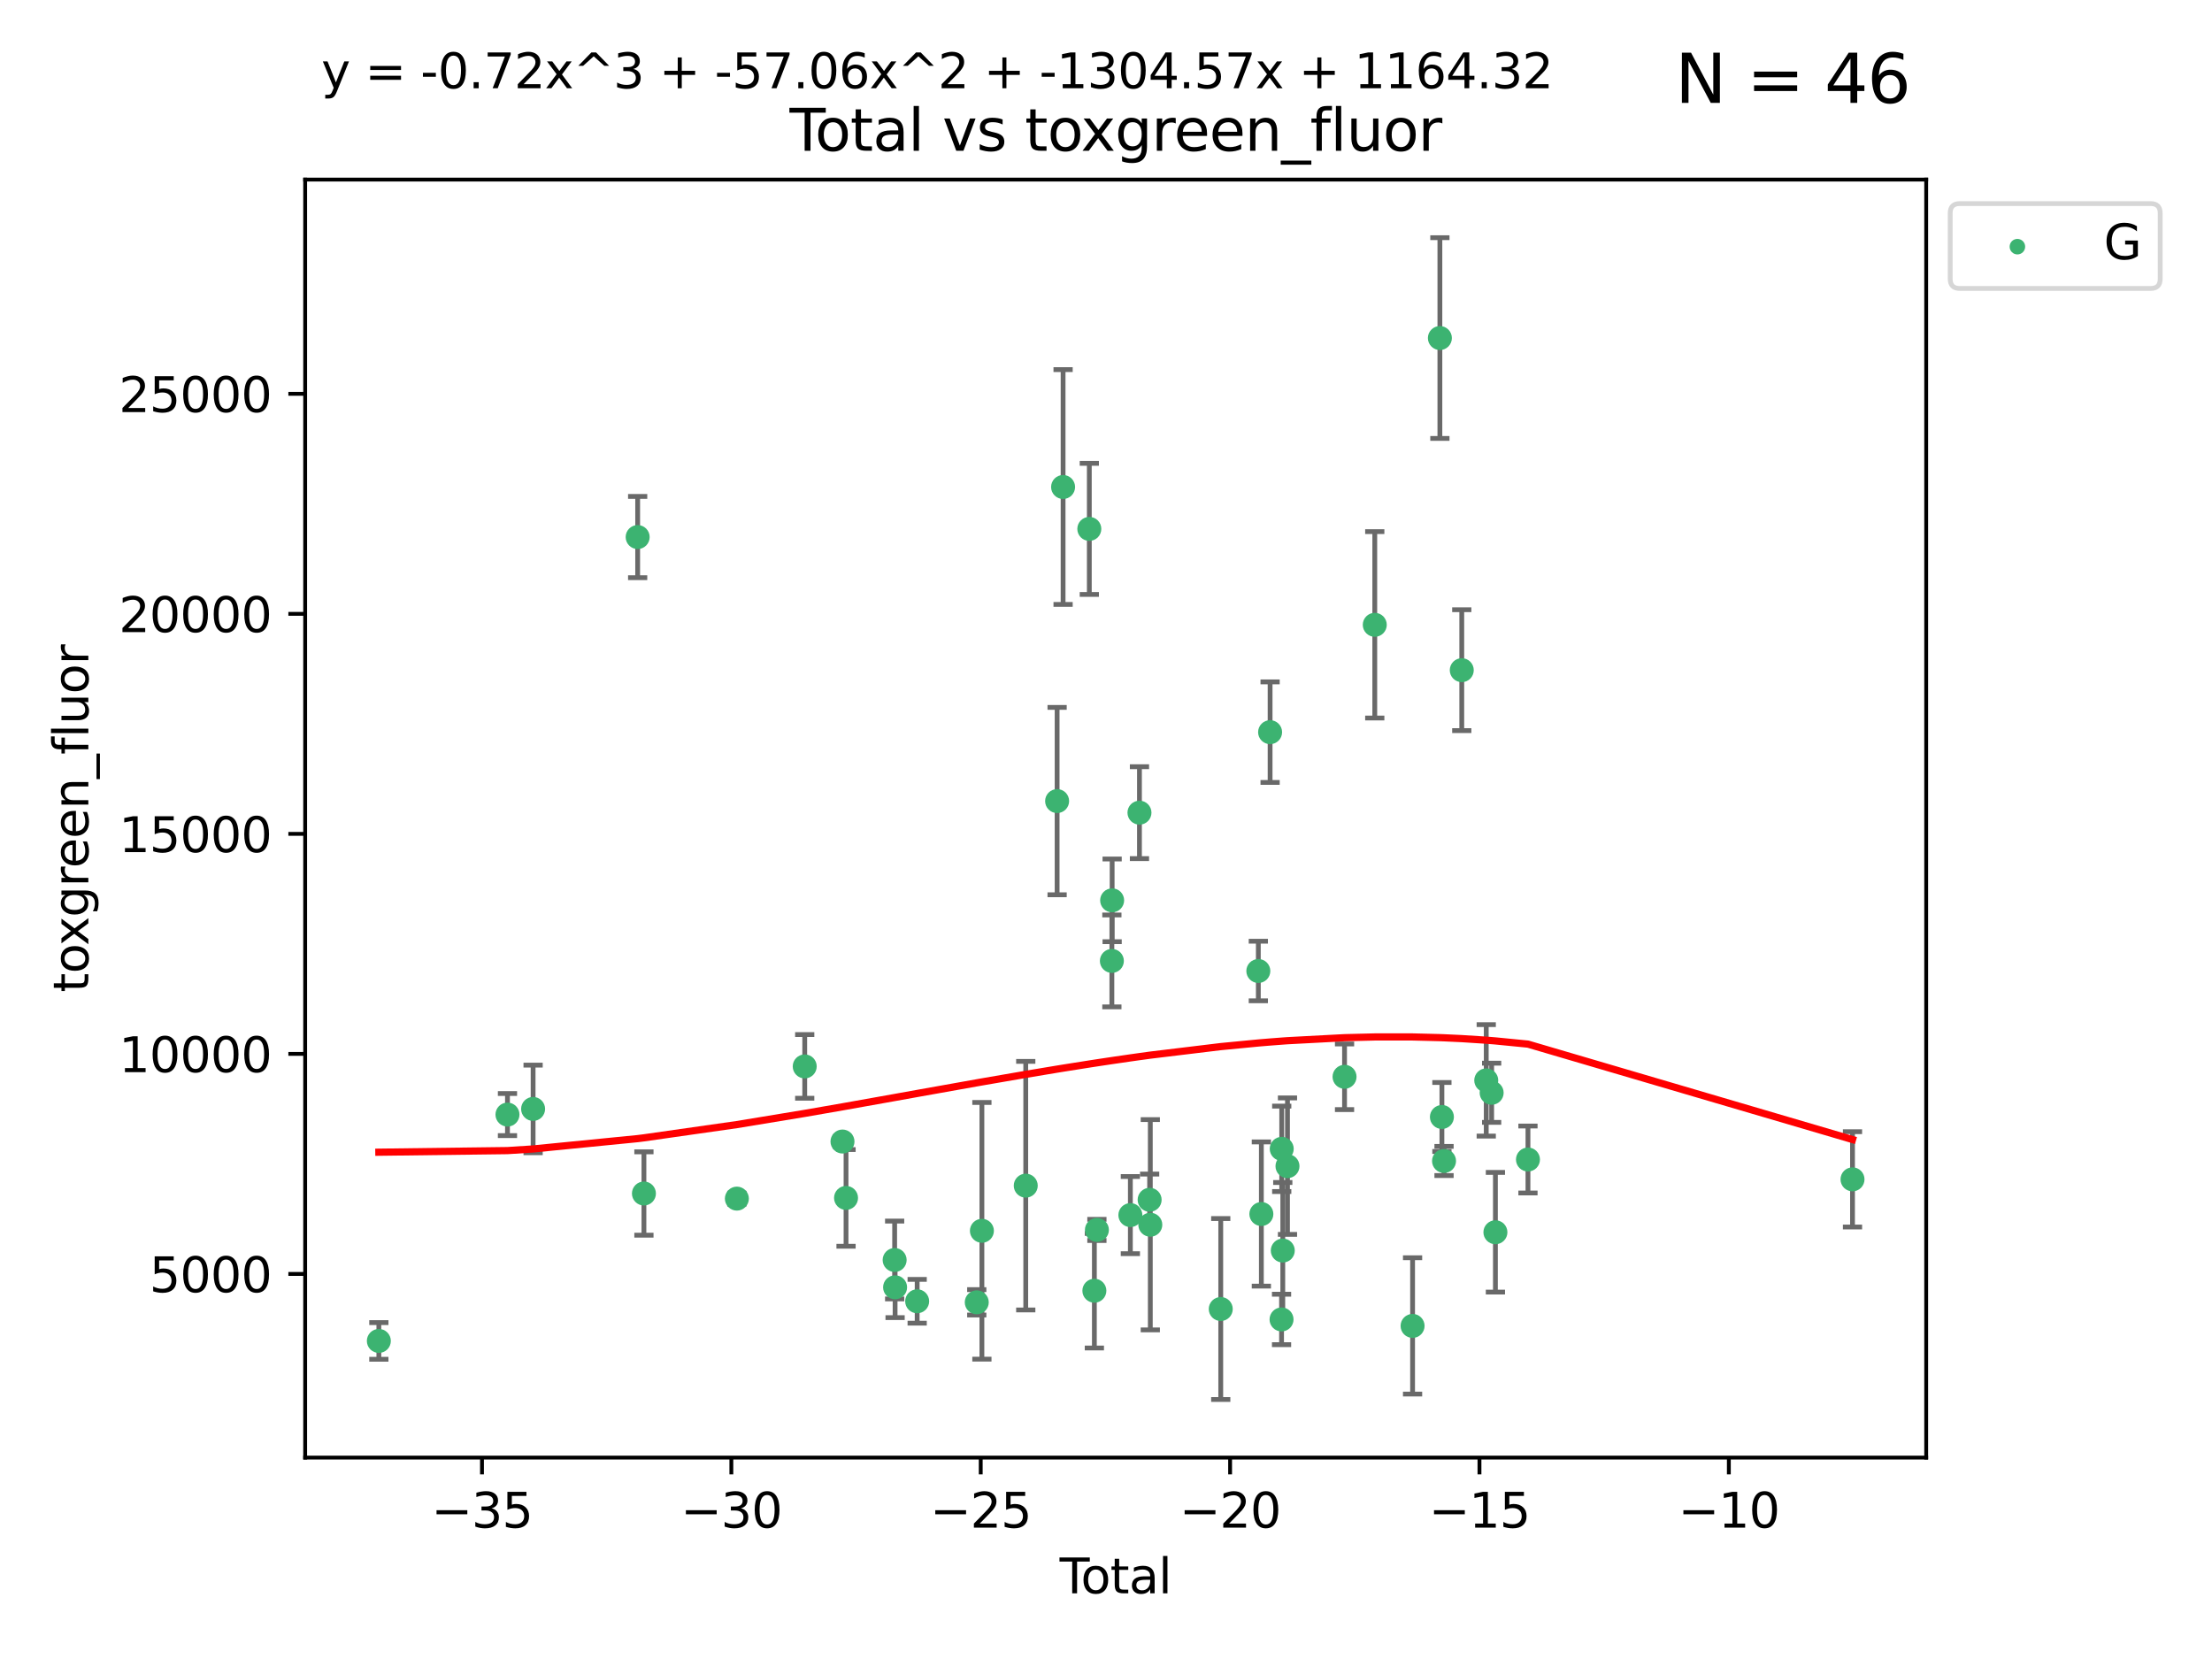 <?xml version="1.0" encoding="utf-8" standalone="no"?>
<!DOCTYPE svg PUBLIC "-//W3C//DTD SVG 1.1//EN"
  "http://www.w3.org/Graphics/SVG/1.1/DTD/svg11.dtd">
<svg xmlns:xlink="http://www.w3.org/1999/xlink" width="460.8pt" height="345.6pt" viewBox="0 0 460.8 345.6" xmlns="http://www.w3.org/2000/svg" version="1.1">
 <defs>
  <style type="text/css">*{stroke-linejoin: round; stroke-linecap: butt}</style>
 </defs>
 <g id="figure_1">
  <g id="patch_1">
   <path d="M 0 345.6 
L 460.8 345.6 
L 460.8 0 
L 0 0 
z
" style="fill: #ffffff"/>
  </g>
  <g id="axes_1">
   <g id="patch_2">
    <path d="M 63.571 303.64 
L 401.26 303.64 
L 401.26 37.411 
L 63.571 37.411 
z
" style="fill: #ffffff"/>
   </g>
   <g id="PathCollection_1">
    <defs>
     <path id="mbc746ac702" d="M 0 1.118 
C 0.297 1.118 0.581 1 0.791 0.791 
C 1 0.581 1.118 0.297 1.118 0 
C 1.118 -0.297 1 -0.581 0.791 -0.791 
C 0.581 -1 0.297 -1.118 0 -1.118 
C -0.297 -1.118 -0.581 -1 -0.791 -0.791 
C -1 -0.581 -1.118 -0.297 -1.118 0 
C -1.118 0.297 -1 0.581 -0.791 0.791 
C -0.581 1 -0.297 1.118 0 1.118 
z
" style="stroke: #3cb371"/>
    </defs>
    <g clip-path="url(#pe21ec22d5e)">
     <use xlink:href="#mbc746ac702" x="78.921" y="279.341" style="fill: #3cb371; stroke: #3cb371"/>
     <use xlink:href="#mbc746ac702" x="105.716" y="232.188" style="fill: #3cb371; stroke: #3cb371"/>
     <use xlink:href="#mbc746ac702" x="111.055" y="231.011" style="fill: #3cb371; stroke: #3cb371"/>
     <use xlink:href="#mbc746ac702" x="132.837" y="111.879" style="fill: #3cb371; stroke: #3cb371"/>
     <use xlink:href="#mbc746ac702" x="134.142" y="248.629" style="fill: #3cb371; stroke: #3cb371"/>
     <use xlink:href="#mbc746ac702" x="153.503" y="249.694" style="fill: #3cb371; stroke: #3cb371"/>
     <use xlink:href="#mbc746ac702" x="167.638" y="222.154" style="fill: #3cb371; stroke: #3cb371"/>
     <use xlink:href="#mbc746ac702" x="175.505" y="237.801" style="fill: #3cb371; stroke: #3cb371"/>
     <use xlink:href="#mbc746ac702" x="176.245" y="249.546" style="fill: #3cb371; stroke: #3cb371"/>
     <use xlink:href="#mbc746ac702" x="186.371" y="262.479" style="fill: #3cb371; stroke: #3cb371"/>
     <use xlink:href="#mbc746ac702" x="186.464" y="268.169" style="fill: #3cb371; stroke: #3cb371"/>
     <use xlink:href="#mbc746ac702" x="191.063" y="271.079" style="fill: #3cb371; stroke: #3cb371"/>
     <use xlink:href="#mbc746ac702" x="203.477" y="271.297" style="fill: #3cb371; stroke: #3cb371"/>
     <use xlink:href="#mbc746ac702" x="204.548" y="256.397" style="fill: #3cb371; stroke: #3cb371"/>
     <use xlink:href="#mbc746ac702" x="213.683" y="246.993" style="fill: #3cb371; stroke: #3cb371"/>
     <use xlink:href="#mbc746ac702" x="220.217" y="166.879" style="fill: #3cb371; stroke: #3cb371"/>
     <use xlink:href="#mbc746ac702" x="221.461" y="101.45" style="fill: #3cb371; stroke: #3cb371"/>
     <use xlink:href="#mbc746ac702" x="226.924" y="110.179" style="fill: #3cb371; stroke: #3cb371"/>
     <use xlink:href="#mbc746ac702" x="227.978" y="268.88" style="fill: #3cb371; stroke: #3cb371"/>
     <use xlink:href="#mbc746ac702" x="228.505" y="256.215" style="fill: #3cb371; stroke: #3cb371"/>
     <use xlink:href="#mbc746ac702" x="231.624" y="200.176" style="fill: #3cb371; stroke: #3cb371"/>
     <use xlink:href="#mbc746ac702" x="231.679" y="187.558" style="fill: #3cb371; stroke: #3cb371"/>
     <use xlink:href="#mbc746ac702" x="235.476" y="253.126" style="fill: #3cb371; stroke: #3cb371"/>
     <use xlink:href="#mbc746ac702" x="237.371" y="169.293" style="fill: #3cb371; stroke: #3cb371"/>
     <use xlink:href="#mbc746ac702" x="239.49" y="249.938" style="fill: #3cb371; stroke: #3cb371"/>
     <use xlink:href="#mbc746ac702" x="239.63" y="255.134" style="fill: #3cb371; stroke: #3cb371"/>
     <use xlink:href="#mbc746ac702" x="254.305" y="272.691" style="fill: #3cb371; stroke: #3cb371"/>
     <use xlink:href="#mbc746ac702" x="262.133" y="202.277" style="fill: #3cb371; stroke: #3cb371"/>
     <use xlink:href="#mbc746ac702" x="262.764" y="252.903" style="fill: #3cb371; stroke: #3cb371"/>
     <use xlink:href="#mbc746ac702" x="264.585" y="152.524" style="fill: #3cb371; stroke: #3cb371"/>
     <use xlink:href="#mbc746ac702" x="266.97" y="274.863" style="fill: #3cb371; stroke: #3cb371"/>
     <use xlink:href="#mbc746ac702" x="267.008" y="239.322" style="fill: #3cb371; stroke: #3cb371"/>
     <use xlink:href="#mbc746ac702" x="267.227" y="260.513" style="fill: #3cb371; stroke: #3cb371"/>
     <use xlink:href="#mbc746ac702" x="268.207" y="242.933" style="fill: #3cb371; stroke: #3cb371"/>
     <use xlink:href="#mbc746ac702" x="280.093" y="224.314" style="fill: #3cb371; stroke: #3cb371"/>
     <use xlink:href="#mbc746ac702" x="286.39" y="130.16" style="fill: #3cb371; stroke: #3cb371"/>
     <use xlink:href="#mbc746ac702" x="294.266" y="276.21" style="fill: #3cb371; stroke: #3cb371"/>
     <use xlink:href="#mbc746ac702" x="299.955" y="70.42" style="fill: #3cb371; stroke: #3cb371"/>
     <use xlink:href="#mbc746ac702" x="300.376" y="232.687" style="fill: #3cb371; stroke: #3cb371"/>
     <use xlink:href="#mbc746ac702" x="300.819" y="241.851" style="fill: #3cb371; stroke: #3cb371"/>
     <use xlink:href="#mbc746ac702" x="304.513" y="139.609" style="fill: #3cb371; stroke: #3cb371"/>
     <use xlink:href="#mbc746ac702" x="309.612" y="225.06" style="fill: #3cb371; stroke: #3cb371"/>
     <use xlink:href="#mbc746ac702" x="310.737" y="227.645" style="fill: #3cb371; stroke: #3cb371"/>
     <use xlink:href="#mbc746ac702" x="311.522" y="256.701" style="fill: #3cb371; stroke: #3cb371"/>
     <use xlink:href="#mbc746ac702" x="318.303" y="241.548" style="fill: #3cb371; stroke: #3cb371"/>
     <use xlink:href="#mbc746ac702" x="385.911" y="245.679" style="fill: #3cb371; stroke: #3cb371"/>
    </g>
   </g>
   <g id="matplotlib.axis_1">
    <g id="xtick_1">
     <g id="line2d_1">
      <defs>
       <path id="mdd8f9770cc" d="M 0 0 
L 0 3.5 
" style="stroke: #000000; stroke-width: 0.8"/>
      </defs>
      <g>
       <use xlink:href="#mdd8f9770cc" x="100.407" y="303.64" style="stroke: #000000; stroke-width: 0.8"/>
      </g>
     </g>
     <g id="text_1">
      <!-- −35 -->
      <g transform="translate(89.854 318.238)scale(0.1 -0.1)">
       <defs>
        <path id="DejaVuSans-2212" d="M 678 2272 
L 4684 2272 
L 4684 1741 
L 678 1741 
L 678 2272 
z
" transform="scale(0.016)"/>
        <path id="DejaVuSans-33" d="M 2597 2516 
Q 3050 2419 3304 2112 
Q 3559 1806 3559 1356 
Q 3559 666 3084 287 
Q 2609 -91 1734 -91 
Q 1441 -91 1130 -33 
Q 819 25 488 141 
L 488 750 
Q 750 597 1062 519 
Q 1375 441 1716 441 
Q 2309 441 2620 675 
Q 2931 909 2931 1356 
Q 2931 1769 2642 2001 
Q 2353 2234 1838 2234 
L 1294 2234 
L 1294 2753 
L 1863 2753 
Q 2328 2753 2575 2939 
Q 2822 3125 2822 3475 
Q 2822 3834 2567 4026 
Q 2313 4219 1838 4219 
Q 1578 4219 1281 4162 
Q 984 4106 628 3988 
L 628 4550 
Q 988 4650 1302 4700 
Q 1616 4750 1894 4750 
Q 2613 4750 3031 4423 
Q 3450 4097 3450 3541 
Q 3450 3153 3228 2886 
Q 3006 2619 2597 2516 
z
" transform="scale(0.016)"/>
        <path id="DejaVuSans-35" d="M 691 4666 
L 3169 4666 
L 3169 4134 
L 1269 4134 
L 1269 2991 
Q 1406 3038 1543 3061 
Q 1681 3084 1819 3084 
Q 2600 3084 3056 2656 
Q 3513 2228 3513 1497 
Q 3513 744 3044 326 
Q 2575 -91 1722 -91 
Q 1428 -91 1123 -41 
Q 819 9 494 109 
L 494 744 
Q 775 591 1075 516 
Q 1375 441 1709 441 
Q 2250 441 2565 725 
Q 2881 1009 2881 1497 
Q 2881 1984 2565 2268 
Q 2250 2553 1709 2553 
Q 1456 2553 1204 2497 
Q 953 2441 691 2322 
L 691 4666 
z
" transform="scale(0.016)"/>
       </defs>
       <use xlink:href="#DejaVuSans-2212"/>
       <use xlink:href="#DejaVuSans-33" x="83.789"/>
       <use xlink:href="#DejaVuSans-35" x="147.412"/>
      </g>
     </g>
    </g>
    <g id="xtick_2">
     <g id="line2d_2">
      <g>
       <use xlink:href="#mdd8f9770cc" x="152.355" y="303.64" style="stroke: #000000; stroke-width: 0.8"/>
      </g>
     </g>
     <g id="text_2">
      <!-- −30 -->
      <g transform="translate(141.803 318.238)scale(0.1 -0.1)">
       <defs>
        <path id="DejaVuSans-30" d="M 2034 4250 
Q 1547 4250 1301 3770 
Q 1056 3291 1056 2328 
Q 1056 1369 1301 889 
Q 1547 409 2034 409 
Q 2525 409 2770 889 
Q 3016 1369 3016 2328 
Q 3016 3291 2770 3770 
Q 2525 4250 2034 4250 
z
M 2034 4750 
Q 2819 4750 3233 4129 
Q 3647 3509 3647 2328 
Q 3647 1150 3233 529 
Q 2819 -91 2034 -91 
Q 1250 -91 836 529 
Q 422 1150 422 2328 
Q 422 3509 836 4129 
Q 1250 4750 2034 4750 
z
" transform="scale(0.016)"/>
       </defs>
       <use xlink:href="#DejaVuSans-2212"/>
       <use xlink:href="#DejaVuSans-33" x="83.789"/>
       <use xlink:href="#DejaVuSans-30" x="147.412"/>
      </g>
     </g>
    </g>
    <g id="xtick_3">
     <g id="line2d_3">
      <g>
       <use xlink:href="#mdd8f9770cc" x="204.303" y="303.64" style="stroke: #000000; stroke-width: 0.8"/>
      </g>
     </g>
     <g id="text_3">
      <!-- −25 -->
      <g transform="translate(193.751 318.238)scale(0.1 -0.1)">
       <defs>
        <path id="DejaVuSans-32" d="M 1228 531 
L 3431 531 
L 3431 0 
L 469 0 
L 469 531 
Q 828 903 1448 1529 
Q 2069 2156 2228 2338 
Q 2531 2678 2651 2914 
Q 2772 3150 2772 3378 
Q 2772 3750 2511 3984 
Q 2250 4219 1831 4219 
Q 1534 4219 1204 4116 
Q 875 4013 500 3803 
L 500 4441 
Q 881 4594 1212 4672 
Q 1544 4750 1819 4750 
Q 2544 4750 2975 4387 
Q 3406 4025 3406 3419 
Q 3406 3131 3298 2873 
Q 3191 2616 2906 2266 
Q 2828 2175 2409 1742 
Q 1991 1309 1228 531 
z
" transform="scale(0.016)"/>
       </defs>
       <use xlink:href="#DejaVuSans-2212"/>
       <use xlink:href="#DejaVuSans-32" x="83.789"/>
       <use xlink:href="#DejaVuSans-35" x="147.412"/>
      </g>
     </g>
    </g>
    <g id="xtick_4">
     <g id="line2d_4">
      <g>
       <use xlink:href="#mdd8f9770cc" x="256.252" y="303.64" style="stroke: #000000; stroke-width: 0.8"/>
      </g>
     </g>
     <g id="text_4">
      <!-- −20 -->
      <g transform="translate(245.699 318.238)scale(0.1 -0.1)">
       <use xlink:href="#DejaVuSans-2212"/>
       <use xlink:href="#DejaVuSans-32" x="83.789"/>
       <use xlink:href="#DejaVuSans-30" x="147.412"/>
      </g>
     </g>
    </g>
    <g id="xtick_5">
     <g id="line2d_5">
      <g>
       <use xlink:href="#mdd8f9770cc" x="308.2" y="303.64" style="stroke: #000000; stroke-width: 0.8"/>
      </g>
     </g>
     <g id="text_5">
      <!-- −15 -->
      <g transform="translate(297.648 318.238)scale(0.1 -0.1)">
       <defs>
        <path id="DejaVuSans-31" d="M 794 531 
L 1825 531 
L 1825 4091 
L 703 3866 
L 703 4441 
L 1819 4666 
L 2450 4666 
L 2450 531 
L 3481 531 
L 3481 0 
L 794 0 
L 794 531 
z
" transform="scale(0.016)"/>
       </defs>
       <use xlink:href="#DejaVuSans-2212"/>
       <use xlink:href="#DejaVuSans-31" x="83.789"/>
       <use xlink:href="#DejaVuSans-35" x="147.412"/>
      </g>
     </g>
    </g>
    <g id="xtick_6">
     <g id="line2d_6">
      <g>
       <use xlink:href="#mdd8f9770cc" x="360.149" y="303.64" style="stroke: #000000; stroke-width: 0.8"/>
      </g>
     </g>
     <g id="text_6">
      <!-- −10 -->
      <g transform="translate(349.596 318.238)scale(0.1 -0.1)">
       <use xlink:href="#DejaVuSans-2212"/>
       <use xlink:href="#DejaVuSans-31" x="83.789"/>
       <use xlink:href="#DejaVuSans-30" x="147.412"/>
      </g>
     </g>
    </g>
    <g id="text_7">
     <!-- Total -->
     <g transform="translate(220.739 331.917)scale(0.1 -0.1)">
      <defs>
       <path id="DejaVuSans-54" d="M -19 4666 
L 3928 4666 
L 3928 4134 
L 2272 4134 
L 2272 0 
L 1638 0 
L 1638 4134 
L -19 4134 
L -19 4666 
z
" transform="scale(0.016)"/>
       <path id="DejaVuSans-6f" d="M 1959 3097 
Q 1497 3097 1228 2736 
Q 959 2375 959 1747 
Q 959 1119 1226 758 
Q 1494 397 1959 397 
Q 2419 397 2687 759 
Q 2956 1122 2956 1747 
Q 2956 2369 2687 2733 
Q 2419 3097 1959 3097 
z
M 1959 3584 
Q 2709 3584 3137 3096 
Q 3566 2609 3566 1747 
Q 3566 888 3137 398 
Q 2709 -91 1959 -91 
Q 1206 -91 779 398 
Q 353 888 353 1747 
Q 353 2609 779 3096 
Q 1206 3584 1959 3584 
z
" transform="scale(0.016)"/>
       <path id="DejaVuSans-74" d="M 1172 4494 
L 1172 3500 
L 2356 3500 
L 2356 3053 
L 1172 3053 
L 1172 1153 
Q 1172 725 1289 603 
Q 1406 481 1766 481 
L 2356 481 
L 2356 0 
L 1766 0 
Q 1100 0 847 248 
Q 594 497 594 1153 
L 594 3053 
L 172 3053 
L 172 3500 
L 594 3500 
L 594 4494 
L 1172 4494 
z
" transform="scale(0.016)"/>
       <path id="DejaVuSans-61" d="M 2194 1759 
Q 1497 1759 1228 1600 
Q 959 1441 959 1056 
Q 959 750 1161 570 
Q 1363 391 1709 391 
Q 2188 391 2477 730 
Q 2766 1069 2766 1631 
L 2766 1759 
L 2194 1759 
z
M 3341 1997 
L 3341 0 
L 2766 0 
L 2766 531 
Q 2569 213 2275 61 
Q 1981 -91 1556 -91 
Q 1019 -91 701 211 
Q 384 513 384 1019 
Q 384 1609 779 1909 
Q 1175 2209 1959 2209 
L 2766 2209 
L 2766 2266 
Q 2766 2663 2505 2880 
Q 2244 3097 1772 3097 
Q 1472 3097 1187 3025 
Q 903 2953 641 2809 
L 641 3341 
Q 956 3463 1253 3523 
Q 1550 3584 1831 3584 
Q 2591 3584 2966 3190 
Q 3341 2797 3341 1997 
z
" transform="scale(0.016)"/>
       <path id="DejaVuSans-6c" d="M 603 4863 
L 1178 4863 
L 1178 0 
L 603 0 
L 603 4863 
z
" transform="scale(0.016)"/>
      </defs>
      <use xlink:href="#DejaVuSans-54"/>
      <use xlink:href="#DejaVuSans-6f" x="44.084"/>
      <use xlink:href="#DejaVuSans-74" x="105.266"/>
      <use xlink:href="#DejaVuSans-61" x="144.475"/>
      <use xlink:href="#DejaVuSans-6c" x="205.754"/>
     </g>
    </g>
   </g>
   <g id="matplotlib.axis_2">
    <g id="ytick_1">
     <g id="line2d_7">
      <defs>
       <path id="m78b4e2c372" d="M 0 0 
L -3.5 0 
" style="stroke: #000000; stroke-width: 0.8"/>
      </defs>
      <g>
       <use xlink:href="#m78b4e2c372" x="63.571" y="265.383" style="stroke: #000000; stroke-width: 0.8"/>
      </g>
     </g>
     <g id="text_8">
      <!-- 5000 -->
      <g transform="translate(31.121 269.182)scale(0.1 -0.1)">
       <use xlink:href="#DejaVuSans-35"/>
       <use xlink:href="#DejaVuSans-30" x="63.623"/>
       <use xlink:href="#DejaVuSans-30" x="127.246"/>
       <use xlink:href="#DejaVuSans-30" x="190.869"/>
      </g>
     </g>
    </g>
    <g id="ytick_2">
     <g id="line2d_8">
      <g>
       <use xlink:href="#m78b4e2c372" x="63.571" y="219.548" style="stroke: #000000; stroke-width: 0.8"/>
      </g>
     </g>
     <g id="text_9">
      <!-- 10000 -->
      <g transform="translate(24.759 223.347)scale(0.1 -0.1)">
       <use xlink:href="#DejaVuSans-31"/>
       <use xlink:href="#DejaVuSans-30" x="63.623"/>
       <use xlink:href="#DejaVuSans-30" x="127.246"/>
       <use xlink:href="#DejaVuSans-30" x="190.869"/>
       <use xlink:href="#DejaVuSans-30" x="254.492"/>
      </g>
     </g>
    </g>
    <g id="ytick_3">
     <g id="line2d_9">
      <g>
       <use xlink:href="#m78b4e2c372" x="63.571" y="173.713" style="stroke: #000000; stroke-width: 0.8"/>
      </g>
     </g>
     <g id="text_10">
      <!-- 15000 -->
      <g transform="translate(24.759 177.512)scale(0.1 -0.1)">
       <use xlink:href="#DejaVuSans-31"/>
       <use xlink:href="#DejaVuSans-35" x="63.623"/>
       <use xlink:href="#DejaVuSans-30" x="127.246"/>
       <use xlink:href="#DejaVuSans-30" x="190.869"/>
       <use xlink:href="#DejaVuSans-30" x="254.492"/>
      </g>
     </g>
    </g>
    <g id="ytick_4">
     <g id="line2d_10">
      <g>
       <use xlink:href="#m78b4e2c372" x="63.571" y="127.878" style="stroke: #000000; stroke-width: 0.8"/>
      </g>
     </g>
     <g id="text_11">
      <!-- 20000 -->
      <g transform="translate(24.759 131.677)scale(0.1 -0.1)">
       <use xlink:href="#DejaVuSans-32"/>
       <use xlink:href="#DejaVuSans-30" x="63.623"/>
       <use xlink:href="#DejaVuSans-30" x="127.246"/>
       <use xlink:href="#DejaVuSans-30" x="190.869"/>
       <use xlink:href="#DejaVuSans-30" x="254.492"/>
      </g>
     </g>
    </g>
    <g id="ytick_5">
     <g id="line2d_11">
      <g>
       <use xlink:href="#m78b4e2c372" x="63.571" y="82.042" style="stroke: #000000; stroke-width: 0.8"/>
      </g>
     </g>
     <g id="text_12">
      <!-- 25000 -->
      <g transform="translate(24.759 85.842)scale(0.1 -0.1)">
       <use xlink:href="#DejaVuSans-32"/>
       <use xlink:href="#DejaVuSans-35" x="63.623"/>
       <use xlink:href="#DejaVuSans-30" x="127.246"/>
       <use xlink:href="#DejaVuSans-30" x="190.869"/>
       <use xlink:href="#DejaVuSans-30" x="254.492"/>
      </g>
     </g>
    </g>
    <g id="text_13">
     <!-- toxgreen_fluor -->
     <g transform="translate(18.401 206.72)rotate(-90)scale(0.1 -0.1)">
      <defs>
       <path id="DejaVuSans-78" d="M 3513 3500 
L 2247 1797 
L 3578 0 
L 2900 0 
L 1881 1375 
L 863 0 
L 184 0 
L 1544 1831 
L 300 3500 
L 978 3500 
L 1906 2253 
L 2834 3500 
L 3513 3500 
z
" transform="scale(0.016)"/>
       <path id="DejaVuSans-67" d="M 2906 1791 
Q 2906 2416 2648 2759 
Q 2391 3103 1925 3103 
Q 1463 3103 1205 2759 
Q 947 2416 947 1791 
Q 947 1169 1205 825 
Q 1463 481 1925 481 
Q 2391 481 2648 825 
Q 2906 1169 2906 1791 
z
M 3481 434 
Q 3481 -459 3084 -895 
Q 2688 -1331 1869 -1331 
Q 1566 -1331 1297 -1286 
Q 1028 -1241 775 -1147 
L 775 -588 
Q 1028 -725 1275 -790 
Q 1522 -856 1778 -856 
Q 2344 -856 2625 -561 
Q 2906 -266 2906 331 
L 2906 616 
Q 2728 306 2450 153 
Q 2172 0 1784 0 
Q 1141 0 747 490 
Q 353 981 353 1791 
Q 353 2603 747 3093 
Q 1141 3584 1784 3584 
Q 2172 3584 2450 3431 
Q 2728 3278 2906 2969 
L 2906 3500 
L 3481 3500 
L 3481 434 
z
" transform="scale(0.016)"/>
       <path id="DejaVuSans-72" d="M 2631 2963 
Q 2534 3019 2420 3045 
Q 2306 3072 2169 3072 
Q 1681 3072 1420 2755 
Q 1159 2438 1159 1844 
L 1159 0 
L 581 0 
L 581 3500 
L 1159 3500 
L 1159 2956 
Q 1341 3275 1631 3429 
Q 1922 3584 2338 3584 
Q 2397 3584 2469 3576 
Q 2541 3569 2628 3553 
L 2631 2963 
z
" transform="scale(0.016)"/>
       <path id="DejaVuSans-65" d="M 3597 1894 
L 3597 1613 
L 953 1613 
Q 991 1019 1311 708 
Q 1631 397 2203 397 
Q 2534 397 2845 478 
Q 3156 559 3463 722 
L 3463 178 
Q 3153 47 2828 -22 
Q 2503 -91 2169 -91 
Q 1331 -91 842 396 
Q 353 884 353 1716 
Q 353 2575 817 3079 
Q 1281 3584 2069 3584 
Q 2775 3584 3186 3129 
Q 3597 2675 3597 1894 
z
M 3022 2063 
Q 3016 2534 2758 2815 
Q 2500 3097 2075 3097 
Q 1594 3097 1305 2825 
Q 1016 2553 972 2059 
L 3022 2063 
z
" transform="scale(0.016)"/>
       <path id="DejaVuSans-6e" d="M 3513 2113 
L 3513 0 
L 2938 0 
L 2938 2094 
Q 2938 2591 2744 2837 
Q 2550 3084 2163 3084 
Q 1697 3084 1428 2787 
Q 1159 2491 1159 1978 
L 1159 0 
L 581 0 
L 581 3500 
L 1159 3500 
L 1159 2956 
Q 1366 3272 1645 3428 
Q 1925 3584 2291 3584 
Q 2894 3584 3203 3211 
Q 3513 2838 3513 2113 
z
" transform="scale(0.016)"/>
       <path id="DejaVuSans-5f" d="M 3263 -1063 
L 3263 -1509 
L -63 -1509 
L -63 -1063 
L 3263 -1063 
z
" transform="scale(0.016)"/>
       <path id="DejaVuSans-66" d="M 2375 4863 
L 2375 4384 
L 1825 4384 
Q 1516 4384 1395 4259 
Q 1275 4134 1275 3809 
L 1275 3500 
L 2222 3500 
L 2222 3053 
L 1275 3053 
L 1275 0 
L 697 0 
L 697 3053 
L 147 3053 
L 147 3500 
L 697 3500 
L 697 3744 
Q 697 4328 969 4595 
Q 1241 4863 1831 4863 
L 2375 4863 
z
" transform="scale(0.016)"/>
       <path id="DejaVuSans-75" d="M 544 1381 
L 544 3500 
L 1119 3500 
L 1119 1403 
Q 1119 906 1312 657 
Q 1506 409 1894 409 
Q 2359 409 2629 706 
Q 2900 1003 2900 1516 
L 2900 3500 
L 3475 3500 
L 3475 0 
L 2900 0 
L 2900 538 
Q 2691 219 2414 64 
Q 2138 -91 1772 -91 
Q 1169 -91 856 284 
Q 544 659 544 1381 
z
M 1991 3584 
L 1991 3584 
z
" transform="scale(0.016)"/>
      </defs>
      <use xlink:href="#DejaVuSans-74"/>
      <use xlink:href="#DejaVuSans-6f" x="39.209"/>
      <use xlink:href="#DejaVuSans-78" x="97.266"/>
      <use xlink:href="#DejaVuSans-67" x="156.445"/>
      <use xlink:href="#DejaVuSans-72" x="219.922"/>
      <use xlink:href="#DejaVuSans-65" x="258.785"/>
      <use xlink:href="#DejaVuSans-65" x="320.309"/>
      <use xlink:href="#DejaVuSans-6e" x="381.832"/>
      <use xlink:href="#DejaVuSans-5f" x="445.211"/>
      <use xlink:href="#DejaVuSans-66" x="495.211"/>
      <use xlink:href="#DejaVuSans-6c" x="530.416"/>
      <use xlink:href="#DejaVuSans-75" x="558.199"/>
      <use xlink:href="#DejaVuSans-6f" x="621.578"/>
      <use xlink:href="#DejaVuSans-72" x="682.76"/>
     </g>
    </g>
   </g>
   <g id="LineCollection_1">
    <path d="M 78.921 283.161 
L 78.921 275.521 
" clip-path="url(#pe21ec22d5e)" style="fill: none; stroke: #696969"/>
    <path d="M 105.716 236.57 
L 105.716 227.805 
" clip-path="url(#pe21ec22d5e)" style="fill: none; stroke: #696969"/>
    <path d="M 111.055 240.136 
L 111.055 221.885 
" clip-path="url(#pe21ec22d5e)" style="fill: none; stroke: #696969"/>
    <path d="M 132.837 120.344 
L 132.837 103.415 
" clip-path="url(#pe21ec22d5e)" style="fill: none; stroke: #696969"/>
    <path d="M 134.142 257.311 
L 134.142 239.946 
" clip-path="url(#pe21ec22d5e)" style="fill: none; stroke: #696969"/>
    <path d="M 153.503 250.834 
L 153.503 248.553 
" clip-path="url(#pe21ec22d5e)" style="fill: none; stroke: #696969"/>
    <path d="M 167.638 228.788 
L 167.638 215.52 
" clip-path="url(#pe21ec22d5e)" style="fill: none; stroke: #696969"/>
    <path d="M 175.505 238.841 
L 175.505 236.76 
" clip-path="url(#pe21ec22d5e)" style="fill: none; stroke: #696969"/>
    <path d="M 176.245 259.613 
L 176.245 239.478 
" clip-path="url(#pe21ec22d5e)" style="fill: none; stroke: #696969"/>
    <path d="M 186.371 270.585 
L 186.371 254.373 
" clip-path="url(#pe21ec22d5e)" style="fill: none; stroke: #696969"/>
    <path d="M 186.464 274.486 
L 186.464 261.852 
" clip-path="url(#pe21ec22d5e)" style="fill: none; stroke: #696969"/>
    <path d="M 191.063 275.637 
L 191.063 266.52 
" clip-path="url(#pe21ec22d5e)" style="fill: none; stroke: #696969"/>
    <path d="M 203.477 273.942 
L 203.477 268.651 
" clip-path="url(#pe21ec22d5e)" style="fill: none; stroke: #696969"/>
    <path d="M 204.548 283.133 
L 204.548 229.661 
" clip-path="url(#pe21ec22d5e)" style="fill: none; stroke: #696969"/>
    <path d="M 213.683 272.882 
L 213.683 221.103 
" clip-path="url(#pe21ec22d5e)" style="fill: none; stroke: #696969"/>
    <path d="M 220.217 186.397 
L 220.217 147.361 
" clip-path="url(#pe21ec22d5e)" style="fill: none; stroke: #696969"/>
    <path d="M 221.461 125.905 
L 221.461 76.995 
" clip-path="url(#pe21ec22d5e)" style="fill: none; stroke: #696969"/>
    <path d="M 226.924 123.835 
L 226.924 96.522 
" clip-path="url(#pe21ec22d5e)" style="fill: none; stroke: #696969"/>
    <path d="M 227.978 280.811 
L 227.978 256.949 
" clip-path="url(#pe21ec22d5e)" style="fill: none; stroke: #696969"/>
    <path d="M 228.505 258.418 
L 228.505 254.012 
" clip-path="url(#pe21ec22d5e)" style="fill: none; stroke: #696969"/>
    <path d="M 231.624 209.75 
L 231.624 190.603 
" clip-path="url(#pe21ec22d5e)" style="fill: none; stroke: #696969"/>
    <path d="M 231.679 196.171 
L 231.679 178.944 
" clip-path="url(#pe21ec22d5e)" style="fill: none; stroke: #696969"/>
    <path d="M 235.476 261.164 
L 235.476 245.088 
" clip-path="url(#pe21ec22d5e)" style="fill: none; stroke: #696969"/>
    <path d="M 237.371 178.865 
L 237.371 159.721 
" clip-path="url(#pe21ec22d5e)" style="fill: none; stroke: #696969"/>
    <path d="M 239.49 255.295 
L 239.49 244.582 
" clip-path="url(#pe21ec22d5e)" style="fill: none; stroke: #696969"/>
    <path d="M 239.63 277.039 
L 239.63 233.229 
" clip-path="url(#pe21ec22d5e)" style="fill: none; stroke: #696969"/>
    <path d="M 254.305 291.539 
L 254.305 253.844 
" clip-path="url(#pe21ec22d5e)" style="fill: none; stroke: #696969"/>
    <path d="M 262.133 208.481 
L 262.133 196.072 
" clip-path="url(#pe21ec22d5e)" style="fill: none; stroke: #696969"/>
    <path d="M 262.764 267.924 
L 262.764 237.882 
" clip-path="url(#pe21ec22d5e)" style="fill: none; stroke: #696969"/>
    <path d="M 264.585 162.996 
L 264.585 142.051 
" clip-path="url(#pe21ec22d5e)" style="fill: none; stroke: #696969"/>
    <path d="M 266.97 280.117 
L 266.97 269.609 
" clip-path="url(#pe21ec22d5e)" style="fill: none; stroke: #696969"/>
    <path d="M 267.008 248.217 
L 267.008 230.426 
" clip-path="url(#pe21ec22d5e)" style="fill: none; stroke: #696969"/>
    <path d="M 267.227 274.69 
L 267.227 246.337 
" clip-path="url(#pe21ec22d5e)" style="fill: none; stroke: #696969"/>
    <path d="M 268.207 257.148 
L 268.207 228.718 
" clip-path="url(#pe21ec22d5e)" style="fill: none; stroke: #696969"/>
    <path d="M 280.093 231.149 
L 280.093 217.478 
" clip-path="url(#pe21ec22d5e)" style="fill: none; stroke: #696969"/>
    <path d="M 286.39 149.578 
L 286.39 110.743 
" clip-path="url(#pe21ec22d5e)" style="fill: none; stroke: #696969"/>
    <path d="M 294.266 290.408 
L 294.266 262.012 
" clip-path="url(#pe21ec22d5e)" style="fill: none; stroke: #696969"/>
    <path d="M 299.955 91.328 
L 299.955 49.513 
" clip-path="url(#pe21ec22d5e)" style="fill: none; stroke: #696969"/>
    <path d="M 300.376 239.875 
L 300.376 225.5 
" clip-path="url(#pe21ec22d5e)" style="fill: none; stroke: #696969"/>
    <path d="M 300.819 244.887 
L 300.819 238.814 
" clip-path="url(#pe21ec22d5e)" style="fill: none; stroke: #696969"/>
    <path d="M 304.513 152.201 
L 304.513 127.017 
" clip-path="url(#pe21ec22d5e)" style="fill: none; stroke: #696969"/>
    <path d="M 309.612 236.668 
L 309.612 213.452 
" clip-path="url(#pe21ec22d5e)" style="fill: none; stroke: #696969"/>
    <path d="M 310.737 233.809 
L 310.737 221.481 
" clip-path="url(#pe21ec22d5e)" style="fill: none; stroke: #696969"/>
    <path d="M 311.522 269.165 
L 311.522 244.236 
" clip-path="url(#pe21ec22d5e)" style="fill: none; stroke: #696969"/>
    <path d="M 318.303 248.522 
L 318.303 234.573 
" clip-path="url(#pe21ec22d5e)" style="fill: none; stroke: #696969"/>
    <path d="M 385.911 255.606 
L 385.911 235.752 
" clip-path="url(#pe21ec22d5e)" style="fill: none; stroke: #696969"/>
   </g>
   <g id="line2d_12">
    <defs>
     <path id="m84e6579f6a" d="M 2 0 
L -2 -0 
" style="stroke: #696969"/>
    </defs>
    <g clip-path="url(#pe21ec22d5e)">
     <use xlink:href="#m84e6579f6a" x="78.921" y="283.161" style="fill: #696969; stroke: #696969"/>
     <use xlink:href="#m84e6579f6a" x="105.716" y="236.57" style="fill: #696969; stroke: #696969"/>
     <use xlink:href="#m84e6579f6a" x="111.055" y="240.136" style="fill: #696969; stroke: #696969"/>
     <use xlink:href="#m84e6579f6a" x="132.837" y="120.344" style="fill: #696969; stroke: #696969"/>
     <use xlink:href="#m84e6579f6a" x="134.142" y="257.311" style="fill: #696969; stroke: #696969"/>
     <use xlink:href="#m84e6579f6a" x="153.503" y="250.834" style="fill: #696969; stroke: #696969"/>
     <use xlink:href="#m84e6579f6a" x="167.638" y="228.788" style="fill: #696969; stroke: #696969"/>
     <use xlink:href="#m84e6579f6a" x="175.505" y="238.841" style="fill: #696969; stroke: #696969"/>
     <use xlink:href="#m84e6579f6a" x="176.245" y="259.613" style="fill: #696969; stroke: #696969"/>
     <use xlink:href="#m84e6579f6a" x="186.371" y="270.585" style="fill: #696969; stroke: #696969"/>
     <use xlink:href="#m84e6579f6a" x="186.464" y="274.486" style="fill: #696969; stroke: #696969"/>
     <use xlink:href="#m84e6579f6a" x="191.063" y="275.637" style="fill: #696969; stroke: #696969"/>
     <use xlink:href="#m84e6579f6a" x="203.477" y="273.942" style="fill: #696969; stroke: #696969"/>
     <use xlink:href="#m84e6579f6a" x="204.548" y="283.133" style="fill: #696969; stroke: #696969"/>
     <use xlink:href="#m84e6579f6a" x="213.683" y="272.882" style="fill: #696969; stroke: #696969"/>
     <use xlink:href="#m84e6579f6a" x="220.217" y="186.397" style="fill: #696969; stroke: #696969"/>
     <use xlink:href="#m84e6579f6a" x="221.461" y="125.905" style="fill: #696969; stroke: #696969"/>
     <use xlink:href="#m84e6579f6a" x="226.924" y="123.835" style="fill: #696969; stroke: #696969"/>
     <use xlink:href="#m84e6579f6a" x="227.978" y="280.811" style="fill: #696969; stroke: #696969"/>
     <use xlink:href="#m84e6579f6a" x="228.505" y="258.418" style="fill: #696969; stroke: #696969"/>
     <use xlink:href="#m84e6579f6a" x="231.624" y="209.75" style="fill: #696969; stroke: #696969"/>
     <use xlink:href="#m84e6579f6a" x="231.679" y="196.171" style="fill: #696969; stroke: #696969"/>
     <use xlink:href="#m84e6579f6a" x="235.476" y="261.164" style="fill: #696969; stroke: #696969"/>
     <use xlink:href="#m84e6579f6a" x="237.371" y="178.865" style="fill: #696969; stroke: #696969"/>
     <use xlink:href="#m84e6579f6a" x="239.49" y="255.295" style="fill: #696969; stroke: #696969"/>
     <use xlink:href="#m84e6579f6a" x="239.63" y="277.039" style="fill: #696969; stroke: #696969"/>
     <use xlink:href="#m84e6579f6a" x="254.305" y="291.539" style="fill: #696969; stroke: #696969"/>
     <use xlink:href="#m84e6579f6a" x="262.133" y="208.481" style="fill: #696969; stroke: #696969"/>
     <use xlink:href="#m84e6579f6a" x="262.764" y="267.924" style="fill: #696969; stroke: #696969"/>
     <use xlink:href="#m84e6579f6a" x="264.585" y="162.996" style="fill: #696969; stroke: #696969"/>
     <use xlink:href="#m84e6579f6a" x="266.97" y="280.117" style="fill: #696969; stroke: #696969"/>
     <use xlink:href="#m84e6579f6a" x="267.008" y="248.217" style="fill: #696969; stroke: #696969"/>
     <use xlink:href="#m84e6579f6a" x="267.227" y="274.69" style="fill: #696969; stroke: #696969"/>
     <use xlink:href="#m84e6579f6a" x="268.207" y="257.148" style="fill: #696969; stroke: #696969"/>
     <use xlink:href="#m84e6579f6a" x="280.093" y="231.149" style="fill: #696969; stroke: #696969"/>
     <use xlink:href="#m84e6579f6a" x="286.39" y="149.578" style="fill: #696969; stroke: #696969"/>
     <use xlink:href="#m84e6579f6a" x="294.266" y="290.408" style="fill: #696969; stroke: #696969"/>
     <use xlink:href="#m84e6579f6a" x="299.955" y="91.328" style="fill: #696969; stroke: #696969"/>
     <use xlink:href="#m84e6579f6a" x="300.376" y="239.875" style="fill: #696969; stroke: #696969"/>
     <use xlink:href="#m84e6579f6a" x="300.819" y="244.887" style="fill: #696969; stroke: #696969"/>
     <use xlink:href="#m84e6579f6a" x="304.513" y="152.201" style="fill: #696969; stroke: #696969"/>
     <use xlink:href="#m84e6579f6a" x="309.612" y="236.668" style="fill: #696969; stroke: #696969"/>
     <use xlink:href="#m84e6579f6a" x="310.737" y="233.809" style="fill: #696969; stroke: #696969"/>
     <use xlink:href="#m84e6579f6a" x="311.522" y="269.165" style="fill: #696969; stroke: #696969"/>
     <use xlink:href="#m84e6579f6a" x="318.303" y="248.522" style="fill: #696969; stroke: #696969"/>
     <use xlink:href="#m84e6579f6a" x="385.911" y="255.606" style="fill: #696969; stroke: #696969"/>
    </g>
   </g>
   <g id="line2d_13">
    <g clip-path="url(#pe21ec22d5e)">
     <use xlink:href="#m84e6579f6a" x="78.921" y="275.521" style="fill: #696969; stroke: #696969"/>
     <use xlink:href="#m84e6579f6a" x="105.716" y="227.805" style="fill: #696969; stroke: #696969"/>
     <use xlink:href="#m84e6579f6a" x="111.055" y="221.885" style="fill: #696969; stroke: #696969"/>
     <use xlink:href="#m84e6579f6a" x="132.837" y="103.415" style="fill: #696969; stroke: #696969"/>
     <use xlink:href="#m84e6579f6a" x="134.142" y="239.946" style="fill: #696969; stroke: #696969"/>
     <use xlink:href="#m84e6579f6a" x="153.503" y="248.553" style="fill: #696969; stroke: #696969"/>
     <use xlink:href="#m84e6579f6a" x="167.638" y="215.52" style="fill: #696969; stroke: #696969"/>
     <use xlink:href="#m84e6579f6a" x="175.505" y="236.76" style="fill: #696969; stroke: #696969"/>
     <use xlink:href="#m84e6579f6a" x="176.245" y="239.478" style="fill: #696969; stroke: #696969"/>
     <use xlink:href="#m84e6579f6a" x="186.371" y="254.373" style="fill: #696969; stroke: #696969"/>
     <use xlink:href="#m84e6579f6a" x="186.464" y="261.852" style="fill: #696969; stroke: #696969"/>
     <use xlink:href="#m84e6579f6a" x="191.063" y="266.52" style="fill: #696969; stroke: #696969"/>
     <use xlink:href="#m84e6579f6a" x="203.477" y="268.651" style="fill: #696969; stroke: #696969"/>
     <use xlink:href="#m84e6579f6a" x="204.548" y="229.661" style="fill: #696969; stroke: #696969"/>
     <use xlink:href="#m84e6579f6a" x="213.683" y="221.103" style="fill: #696969; stroke: #696969"/>
     <use xlink:href="#m84e6579f6a" x="220.217" y="147.361" style="fill: #696969; stroke: #696969"/>
     <use xlink:href="#m84e6579f6a" x="221.461" y="76.995" style="fill: #696969; stroke: #696969"/>
     <use xlink:href="#m84e6579f6a" x="226.924" y="96.522" style="fill: #696969; stroke: #696969"/>
     <use xlink:href="#m84e6579f6a" x="227.978" y="256.949" style="fill: #696969; stroke: #696969"/>
     <use xlink:href="#m84e6579f6a" x="228.505" y="254.012" style="fill: #696969; stroke: #696969"/>
     <use xlink:href="#m84e6579f6a" x="231.624" y="190.603" style="fill: #696969; stroke: #696969"/>
     <use xlink:href="#m84e6579f6a" x="231.679" y="178.944" style="fill: #696969; stroke: #696969"/>
     <use xlink:href="#m84e6579f6a" x="235.476" y="245.088" style="fill: #696969; stroke: #696969"/>
     <use xlink:href="#m84e6579f6a" x="237.371" y="159.721" style="fill: #696969; stroke: #696969"/>
     <use xlink:href="#m84e6579f6a" x="239.49" y="244.582" style="fill: #696969; stroke: #696969"/>
     <use xlink:href="#m84e6579f6a" x="239.63" y="233.229" style="fill: #696969; stroke: #696969"/>
     <use xlink:href="#m84e6579f6a" x="254.305" y="253.844" style="fill: #696969; stroke: #696969"/>
     <use xlink:href="#m84e6579f6a" x="262.133" y="196.072" style="fill: #696969; stroke: #696969"/>
     <use xlink:href="#m84e6579f6a" x="262.764" y="237.882" style="fill: #696969; stroke: #696969"/>
     <use xlink:href="#m84e6579f6a" x="264.585" y="142.051" style="fill: #696969; stroke: #696969"/>
     <use xlink:href="#m84e6579f6a" x="266.97" y="269.609" style="fill: #696969; stroke: #696969"/>
     <use xlink:href="#m84e6579f6a" x="267.008" y="230.426" style="fill: #696969; stroke: #696969"/>
     <use xlink:href="#m84e6579f6a" x="267.227" y="246.337" style="fill: #696969; stroke: #696969"/>
     <use xlink:href="#m84e6579f6a" x="268.207" y="228.718" style="fill: #696969; stroke: #696969"/>
     <use xlink:href="#m84e6579f6a" x="280.093" y="217.478" style="fill: #696969; stroke: #696969"/>
     <use xlink:href="#m84e6579f6a" x="286.39" y="110.743" style="fill: #696969; stroke: #696969"/>
     <use xlink:href="#m84e6579f6a" x="294.266" y="262.012" style="fill: #696969; stroke: #696969"/>
     <use xlink:href="#m84e6579f6a" x="299.955" y="49.513" style="fill: #696969; stroke: #696969"/>
     <use xlink:href="#m84e6579f6a" x="300.376" y="225.5" style="fill: #696969; stroke: #696969"/>
     <use xlink:href="#m84e6579f6a" x="300.819" y="238.814" style="fill: #696969; stroke: #696969"/>
     <use xlink:href="#m84e6579f6a" x="304.513" y="127.017" style="fill: #696969; stroke: #696969"/>
     <use xlink:href="#m84e6579f6a" x="309.612" y="213.452" style="fill: #696969; stroke: #696969"/>
     <use xlink:href="#m84e6579f6a" x="310.737" y="221.481" style="fill: #696969; stroke: #696969"/>
     <use xlink:href="#m84e6579f6a" x="311.522" y="244.236" style="fill: #696969; stroke: #696969"/>
     <use xlink:href="#m84e6579f6a" x="318.303" y="234.573" style="fill: #696969; stroke: #696969"/>
     <use xlink:href="#m84e6579f6a" x="385.911" y="235.752" style="fill: #696969; stroke: #696969"/>
    </g>
   </g>
   <g id="line2d_14">
    <path d="M 78.921 240.025 
L 105.716 239.69 
L 111.055 239.348 
L 132.837 237.195 
L 134.142 237.032 
L 153.503 234.271 
L 167.638 231.941 
L 175.505 230.571 
L 176.245 230.44 
L 186.371 228.633 
L 186.464 228.616 
L 191.063 227.789 
L 203.477 225.573 
L 204.548 225.385 
L 213.683 223.806 
L 220.217 222.719 
L 221.461 222.517 
L 226.924 221.652 
L 227.978 221.489 
L 228.505 221.409 
L 231.624 220.939 
L 231.679 220.931 
L 235.476 220.379 
L 237.371 220.112 
L 239.49 219.821 
L 239.63 219.802 
L 254.305 218.026 
L 262.133 217.273 
L 262.764 217.219 
L 264.585 217.069 
L 266.97 216.886 
L 267.008 216.883 
L 267.227 216.867 
L 268.207 216.797 
L 280.093 216.169 
L 286.39 216.015 
L 294.266 216.015 
L 299.955 216.157 
L 300.376 216.173 
L 300.819 216.19 
L 304.513 216.362 
L 309.612 216.691 
L 310.737 216.778 
L 311.522 216.842 
L 318.303 217.508 
L 385.911 237.386 
" clip-path="url(#pe21ec22d5e)" style="fill: none; stroke: #ff0000; stroke-width: 1.5; stroke-linecap: square"/>
   </g>
   <g id="line2d_15">
    <defs>
     <path id="m0ae4e7ec50" d="M 0 2 
C 0.53 2 1.039 1.789 1.414 1.414 
C 1.789 1.039 2 0.53 2 0 
C 2 -0.53 1.789 -1.039 1.414 -1.414 
C 1.039 -1.789 0.53 -2 0 -2 
C -0.53 -2 -1.039 -1.789 -1.414 -1.414 
C -1.789 -1.039 -2 -0.53 -2 0 
C -2 0.53 -1.789 1.039 -1.414 1.414 
C -1.039 1.789 -0.53 2 0 2 
z
" style="stroke: #3cb371"/>
    </defs>
    <g clip-path="url(#pe21ec22d5e)">
     <use xlink:href="#m0ae4e7ec50" x="78.921" y="279.341" style="fill: #3cb371; stroke: #3cb371"/>
     <use xlink:href="#m0ae4e7ec50" x="105.716" y="232.188" style="fill: #3cb371; stroke: #3cb371"/>
     <use xlink:href="#m0ae4e7ec50" x="111.055" y="231.011" style="fill: #3cb371; stroke: #3cb371"/>
     <use xlink:href="#m0ae4e7ec50" x="132.837" y="111.879" style="fill: #3cb371; stroke: #3cb371"/>
     <use xlink:href="#m0ae4e7ec50" x="134.142" y="248.629" style="fill: #3cb371; stroke: #3cb371"/>
     <use xlink:href="#m0ae4e7ec50" x="153.503" y="249.694" style="fill: #3cb371; stroke: #3cb371"/>
     <use xlink:href="#m0ae4e7ec50" x="167.638" y="222.154" style="fill: #3cb371; stroke: #3cb371"/>
     <use xlink:href="#m0ae4e7ec50" x="175.505" y="237.801" style="fill: #3cb371; stroke: #3cb371"/>
     <use xlink:href="#m0ae4e7ec50" x="176.245" y="249.546" style="fill: #3cb371; stroke: #3cb371"/>
     <use xlink:href="#m0ae4e7ec50" x="186.371" y="262.479" style="fill: #3cb371; stroke: #3cb371"/>
     <use xlink:href="#m0ae4e7ec50" x="186.464" y="268.169" style="fill: #3cb371; stroke: #3cb371"/>
     <use xlink:href="#m0ae4e7ec50" x="191.063" y="271.079" style="fill: #3cb371; stroke: #3cb371"/>
     <use xlink:href="#m0ae4e7ec50" x="203.477" y="271.297" style="fill: #3cb371; stroke: #3cb371"/>
     <use xlink:href="#m0ae4e7ec50" x="204.548" y="256.397" style="fill: #3cb371; stroke: #3cb371"/>
     <use xlink:href="#m0ae4e7ec50" x="213.683" y="246.993" style="fill: #3cb371; stroke: #3cb371"/>
     <use xlink:href="#m0ae4e7ec50" x="220.217" y="166.879" style="fill: #3cb371; stroke: #3cb371"/>
     <use xlink:href="#m0ae4e7ec50" x="221.461" y="101.45" style="fill: #3cb371; stroke: #3cb371"/>
     <use xlink:href="#m0ae4e7ec50" x="226.924" y="110.179" style="fill: #3cb371; stroke: #3cb371"/>
     <use xlink:href="#m0ae4e7ec50" x="227.978" y="268.88" style="fill: #3cb371; stroke: #3cb371"/>
     <use xlink:href="#m0ae4e7ec50" x="228.505" y="256.215" style="fill: #3cb371; stroke: #3cb371"/>
     <use xlink:href="#m0ae4e7ec50" x="231.624" y="200.176" style="fill: #3cb371; stroke: #3cb371"/>
     <use xlink:href="#m0ae4e7ec50" x="231.679" y="187.558" style="fill: #3cb371; stroke: #3cb371"/>
     <use xlink:href="#m0ae4e7ec50" x="235.476" y="253.126" style="fill: #3cb371; stroke: #3cb371"/>
     <use xlink:href="#m0ae4e7ec50" x="237.371" y="169.293" style="fill: #3cb371; stroke: #3cb371"/>
     <use xlink:href="#m0ae4e7ec50" x="239.49" y="249.938" style="fill: #3cb371; stroke: #3cb371"/>
     <use xlink:href="#m0ae4e7ec50" x="239.63" y="255.134" style="fill: #3cb371; stroke: #3cb371"/>
     <use xlink:href="#m0ae4e7ec50" x="254.305" y="272.691" style="fill: #3cb371; stroke: #3cb371"/>
     <use xlink:href="#m0ae4e7ec50" x="262.133" y="202.277" style="fill: #3cb371; stroke: #3cb371"/>
     <use xlink:href="#m0ae4e7ec50" x="262.764" y="252.903" style="fill: #3cb371; stroke: #3cb371"/>
     <use xlink:href="#m0ae4e7ec50" x="264.585" y="152.524" style="fill: #3cb371; stroke: #3cb371"/>
     <use xlink:href="#m0ae4e7ec50" x="266.97" y="274.863" style="fill: #3cb371; stroke: #3cb371"/>
     <use xlink:href="#m0ae4e7ec50" x="267.008" y="239.322" style="fill: #3cb371; stroke: #3cb371"/>
     <use xlink:href="#m0ae4e7ec50" x="267.227" y="260.513" style="fill: #3cb371; stroke: #3cb371"/>
     <use xlink:href="#m0ae4e7ec50" x="268.207" y="242.933" style="fill: #3cb371; stroke: #3cb371"/>
     <use xlink:href="#m0ae4e7ec50" x="280.093" y="224.314" style="fill: #3cb371; stroke: #3cb371"/>
     <use xlink:href="#m0ae4e7ec50" x="286.39" y="130.16" style="fill: #3cb371; stroke: #3cb371"/>
     <use xlink:href="#m0ae4e7ec50" x="294.266" y="276.21" style="fill: #3cb371; stroke: #3cb371"/>
     <use xlink:href="#m0ae4e7ec50" x="299.955" y="70.42" style="fill: #3cb371; stroke: #3cb371"/>
     <use xlink:href="#m0ae4e7ec50" x="300.376" y="232.687" style="fill: #3cb371; stroke: #3cb371"/>
     <use xlink:href="#m0ae4e7ec50" x="300.819" y="241.851" style="fill: #3cb371; stroke: #3cb371"/>
     <use xlink:href="#m0ae4e7ec50" x="304.513" y="139.609" style="fill: #3cb371; stroke: #3cb371"/>
     <use xlink:href="#m0ae4e7ec50" x="309.612" y="225.06" style="fill: #3cb371; stroke: #3cb371"/>
     <use xlink:href="#m0ae4e7ec50" x="310.737" y="227.645" style="fill: #3cb371; stroke: #3cb371"/>
     <use xlink:href="#m0ae4e7ec50" x="311.522" y="256.701" style="fill: #3cb371; stroke: #3cb371"/>
     <use xlink:href="#m0ae4e7ec50" x="318.303" y="241.548" style="fill: #3cb371; stroke: #3cb371"/>
     <use xlink:href="#m0ae4e7ec50" x="385.911" y="245.679" style="fill: #3cb371; stroke: #3cb371"/>
    </g>
   </g>
   <g id="patch_3">
    <path d="M 63.571 303.64 
L 63.571 37.411 
" style="fill: none; stroke: #000000; stroke-width: 0.8; stroke-linejoin: miter; stroke-linecap: square"/>
   </g>
   <g id="patch_4">
    <path d="M 401.26 303.64 
L 401.26 37.411 
" style="fill: none; stroke: #000000; stroke-width: 0.8; stroke-linejoin: miter; stroke-linecap: square"/>
   </g>
   <g id="patch_5">
    <path d="M 63.571 303.64 
L 401.26 303.64 
" style="fill: none; stroke: #000000; stroke-width: 0.8; stroke-linejoin: miter; stroke-linecap: square"/>
   </g>
   <g id="patch_6">
    <path d="M 63.571 37.411 
L 401.26 37.411 
" style="fill: none; stroke: #000000; stroke-width: 0.8; stroke-linejoin: miter; stroke-linecap: square"/>
   </g>
   <g id="text_14">
    <!-- N = 46 -->
    <g transform="translate(348.964 21.426)scale(0.14 -0.14)">
     <defs>
      <path id="DejaVuSans-4e" d="M 628 4666 
L 1478 4666 
L 3547 763 
L 3547 4666 
L 4159 4666 
L 4159 0 
L 3309 0 
L 1241 3903 
L 1241 0 
L 628 0 
L 628 4666 
z
" transform="scale(0.016)"/>
      <path id="DejaVuSans-20" transform="scale(0.016)"/>
      <path id="DejaVuSans-3d" d="M 678 2906 
L 4684 2906 
L 4684 2381 
L 678 2381 
L 678 2906 
z
M 678 1631 
L 4684 1631 
L 4684 1100 
L 678 1100 
L 678 1631 
z
" transform="scale(0.016)"/>
      <path id="DejaVuSans-34" d="M 2419 4116 
L 825 1625 
L 2419 1625 
L 2419 4116 
z
M 2253 4666 
L 3047 4666 
L 3047 1625 
L 3713 1625 
L 3713 1100 
L 3047 1100 
L 3047 0 
L 2419 0 
L 2419 1100 
L 313 1100 
L 313 1709 
L 2253 4666 
z
" transform="scale(0.016)"/>
      <path id="DejaVuSans-36" d="M 2113 2584 
Q 1688 2584 1439 2293 
Q 1191 2003 1191 1497 
Q 1191 994 1439 701 
Q 1688 409 2113 409 
Q 2538 409 2786 701 
Q 3034 994 3034 1497 
Q 3034 2003 2786 2293 
Q 2538 2584 2113 2584 
z
M 3366 4563 
L 3366 3988 
Q 3128 4100 2886 4159 
Q 2644 4219 2406 4219 
Q 1781 4219 1451 3797 
Q 1122 3375 1075 2522 
Q 1259 2794 1537 2939 
Q 1816 3084 2150 3084 
Q 2853 3084 3261 2657 
Q 3669 2231 3669 1497 
Q 3669 778 3244 343 
Q 2819 -91 2113 -91 
Q 1303 -91 875 529 
Q 447 1150 447 2328 
Q 447 3434 972 4092 
Q 1497 4750 2381 4750 
Q 2619 4750 2861 4703 
Q 3103 4656 3366 4563 
z
" transform="scale(0.016)"/>
     </defs>
     <use xlink:href="#DejaVuSans-4e"/>
     <use xlink:href="#DejaVuSans-20" x="74.805"/>
     <use xlink:href="#DejaVuSans-3d" x="106.592"/>
     <use xlink:href="#DejaVuSans-20" x="190.381"/>
     <use xlink:href="#DejaVuSans-34" x="222.168"/>
     <use xlink:href="#DejaVuSans-36" x="285.791"/>
    </g>
   </g>
   <g id="text_15">
    <!-- y = -0.72x^3 + -57.06x^2 + -1304.57x + 1164.32 -->
    <g transform="translate(66.948 18.387)scale(0.1 -0.1)">
     <defs>
      <path id="DejaVuSans-79" d="M 2059 -325 
Q 1816 -950 1584 -1140 
Q 1353 -1331 966 -1331 
L 506 -1331 
L 506 -850 
L 844 -850 
Q 1081 -850 1212 -737 
Q 1344 -625 1503 -206 
L 1606 56 
L 191 3500 
L 800 3500 
L 1894 763 
L 2988 3500 
L 3597 3500 
L 2059 -325 
z
" transform="scale(0.016)"/>
      <path id="DejaVuSans-2d" d="M 313 2009 
L 1997 2009 
L 1997 1497 
L 313 1497 
L 313 2009 
z
" transform="scale(0.016)"/>
      <path id="DejaVuSans-2e" d="M 684 794 
L 1344 794 
L 1344 0 
L 684 0 
L 684 794 
z
" transform="scale(0.016)"/>
      <path id="DejaVuSans-37" d="M 525 4666 
L 3525 4666 
L 3525 4397 
L 1831 0 
L 1172 0 
L 2766 4134 
L 525 4134 
L 525 4666 
z
" transform="scale(0.016)"/>
      <path id="DejaVuSans-5e" d="M 2988 4666 
L 4684 2925 
L 4056 2925 
L 2681 4159 
L 1306 2925 
L 678 2925 
L 2375 4666 
L 2988 4666 
z
" transform="scale(0.016)"/>
      <path id="DejaVuSans-2b" d="M 2944 4013 
L 2944 2272 
L 4684 2272 
L 4684 1741 
L 2944 1741 
L 2944 0 
L 2419 0 
L 2419 1741 
L 678 1741 
L 678 2272 
L 2419 2272 
L 2419 4013 
L 2944 4013 
z
" transform="scale(0.016)"/>
     </defs>
     <use xlink:href="#DejaVuSans-79"/>
     <use xlink:href="#DejaVuSans-20" x="59.18"/>
     <use xlink:href="#DejaVuSans-3d" x="90.967"/>
     <use xlink:href="#DejaVuSans-20" x="174.756"/>
     <use xlink:href="#DejaVuSans-2d" x="206.543"/>
     <use xlink:href="#DejaVuSans-30" x="242.627"/>
     <use xlink:href="#DejaVuSans-2e" x="306.25"/>
     <use xlink:href="#DejaVuSans-37" x="338.037"/>
     <use xlink:href="#DejaVuSans-32" x="401.66"/>
     <use xlink:href="#DejaVuSans-78" x="465.283"/>
     <use xlink:href="#DejaVuSans-5e" x="524.463"/>
     <use xlink:href="#DejaVuSans-33" x="608.252"/>
     <use xlink:href="#DejaVuSans-20" x="671.875"/>
     <use xlink:href="#DejaVuSans-2b" x="703.662"/>
     <use xlink:href="#DejaVuSans-20" x="787.451"/>
     <use xlink:href="#DejaVuSans-2d" x="819.238"/>
     <use xlink:href="#DejaVuSans-35" x="855.322"/>
     <use xlink:href="#DejaVuSans-37" x="918.945"/>
     <use xlink:href="#DejaVuSans-2e" x="982.568"/>
     <use xlink:href="#DejaVuSans-30" x="1014.355"/>
     <use xlink:href="#DejaVuSans-36" x="1077.979"/>
     <use xlink:href="#DejaVuSans-78" x="1141.602"/>
     <use xlink:href="#DejaVuSans-5e" x="1200.781"/>
     <use xlink:href="#DejaVuSans-32" x="1284.57"/>
     <use xlink:href="#DejaVuSans-20" x="1348.193"/>
     <use xlink:href="#DejaVuSans-2b" x="1379.98"/>
     <use xlink:href="#DejaVuSans-20" x="1463.77"/>
     <use xlink:href="#DejaVuSans-2d" x="1495.557"/>
     <use xlink:href="#DejaVuSans-31" x="1531.641"/>
     <use xlink:href="#DejaVuSans-33" x="1595.264"/>
     <use xlink:href="#DejaVuSans-30" x="1658.887"/>
     <use xlink:href="#DejaVuSans-34" x="1722.51"/>
     <use xlink:href="#DejaVuSans-2e" x="1786.133"/>
     <use xlink:href="#DejaVuSans-35" x="1817.92"/>
     <use xlink:href="#DejaVuSans-37" x="1881.543"/>
     <use xlink:href="#DejaVuSans-78" x="1945.166"/>
     <use xlink:href="#DejaVuSans-20" x="2004.346"/>
     <use xlink:href="#DejaVuSans-2b" x="2036.133"/>
     <use xlink:href="#DejaVuSans-20" x="2119.922"/>
     <use xlink:href="#DejaVuSans-31" x="2151.709"/>
     <use xlink:href="#DejaVuSans-31" x="2215.332"/>
     <use xlink:href="#DejaVuSans-36" x="2278.955"/>
     <use xlink:href="#DejaVuSans-34" x="2342.578"/>
     <use xlink:href="#DejaVuSans-2e" x="2406.201"/>
     <use xlink:href="#DejaVuSans-33" x="2437.988"/>
     <use xlink:href="#DejaVuSans-32" x="2501.611"/>
    </g>
   </g>
   <g id="text_16">
    <!-- Total vs toxgreen_fluor -->
    <g transform="translate(164.48 31.411)scale(0.12 -0.12)">
     <defs>
      <path id="DejaVuSans-76" d="M 191 3500 
L 800 3500 
L 1894 563 
L 2988 3500 
L 3597 3500 
L 2284 0 
L 1503 0 
L 191 3500 
z
" transform="scale(0.016)"/>
      <path id="DejaVuSans-73" d="M 2834 3397 
L 2834 2853 
Q 2591 2978 2328 3040 
Q 2066 3103 1784 3103 
Q 1356 3103 1142 2972 
Q 928 2841 928 2578 
Q 928 2378 1081 2264 
Q 1234 2150 1697 2047 
L 1894 2003 
Q 2506 1872 2764 1633 
Q 3022 1394 3022 966 
Q 3022 478 2636 193 
Q 2250 -91 1575 -91 
Q 1294 -91 989 -36 
Q 684 19 347 128 
L 347 722 
Q 666 556 975 473 
Q 1284 391 1588 391 
Q 1994 391 2212 530 
Q 2431 669 2431 922 
Q 2431 1156 2273 1281 
Q 2116 1406 1581 1522 
L 1381 1569 
Q 847 1681 609 1914 
Q 372 2147 372 2553 
Q 372 3047 722 3315 
Q 1072 3584 1716 3584 
Q 2034 3584 2315 3537 
Q 2597 3491 2834 3397 
z
" transform="scale(0.016)"/>
     </defs>
     <use xlink:href="#DejaVuSans-54"/>
     <use xlink:href="#DejaVuSans-6f" x="44.084"/>
     <use xlink:href="#DejaVuSans-74" x="105.266"/>
     <use xlink:href="#DejaVuSans-61" x="144.475"/>
     <use xlink:href="#DejaVuSans-6c" x="205.754"/>
     <use xlink:href="#DejaVuSans-20" x="233.537"/>
     <use xlink:href="#DejaVuSans-76" x="265.324"/>
     <use xlink:href="#DejaVuSans-73" x="324.504"/>
     <use xlink:href="#DejaVuSans-20" x="376.604"/>
     <use xlink:href="#DejaVuSans-74" x="408.391"/>
     <use xlink:href="#DejaVuSans-6f" x="447.6"/>
     <use xlink:href="#DejaVuSans-78" x="505.656"/>
     <use xlink:href="#DejaVuSans-67" x="564.836"/>
     <use xlink:href="#DejaVuSans-72" x="628.312"/>
     <use xlink:href="#DejaVuSans-65" x="667.176"/>
     <use xlink:href="#DejaVuSans-65" x="728.699"/>
     <use xlink:href="#DejaVuSans-6e" x="790.223"/>
     <use xlink:href="#DejaVuSans-5f" x="853.602"/>
     <use xlink:href="#DejaVuSans-66" x="903.602"/>
     <use xlink:href="#DejaVuSans-6c" x="938.807"/>
     <use xlink:href="#DejaVuSans-75" x="966.59"/>
     <use xlink:href="#DejaVuSans-6f" x="1029.969"/>
     <use xlink:href="#DejaVuSans-72" x="1091.15"/>
    </g>
   </g>
   <g id="legend_1">
    <g id="patch_7">
     <path d="M 408.26 60.089 
L 448.008 60.089 
Q 450.008 60.089 450.008 58.089 
L 450.008 44.411 
Q 450.008 42.411 448.008 42.411 
L 408.26 42.411 
Q 406.26 42.411 406.26 44.411 
L 406.26 58.089 
Q 406.26 60.089 408.26 60.089 
z
" style="fill: #ffffff; opacity: 0.8; stroke: #cccccc; stroke-linejoin: miter"/>
    </g>
    <g id="PathCollection_2">
     <g>
      <use xlink:href="#mbc746ac702" x="420.26" y="51.385" style="fill: #3cb371; stroke: #3cb371"/>
     </g>
    </g>
    <g id="text_17">
     <!-- G -->
     <g transform="translate(438.26 54.01)scale(0.1 -0.1)">
      <defs>
       <path id="DejaVuSans-47" d="M 3809 666 
L 3809 1919 
L 2778 1919 
L 2778 2438 
L 4434 2438 
L 4434 434 
Q 4069 175 3628 42 
Q 3188 -91 2688 -91 
Q 1594 -91 976 548 
Q 359 1188 359 2328 
Q 359 3472 976 4111 
Q 1594 4750 2688 4750 
Q 3144 4750 3555 4637 
Q 3966 4525 4313 4306 
L 4313 3634 
Q 3963 3931 3569 4081 
Q 3175 4231 2741 4231 
Q 1884 4231 1454 3753 
Q 1025 3275 1025 2328 
Q 1025 1384 1454 906 
Q 1884 428 2741 428 
Q 3075 428 3337 486 
Q 3600 544 3809 666 
z
" transform="scale(0.016)"/>
      </defs>
      <use xlink:href="#DejaVuSans-47"/>
     </g>
    </g>
   </g>
  </g>
 </g>
 <defs>
  <clipPath id="pe21ec22d5e">
   <rect x="63.571" y="37.411" width="337.689" height="266.229"/>
  </clipPath>
 </defs>
</svg>
